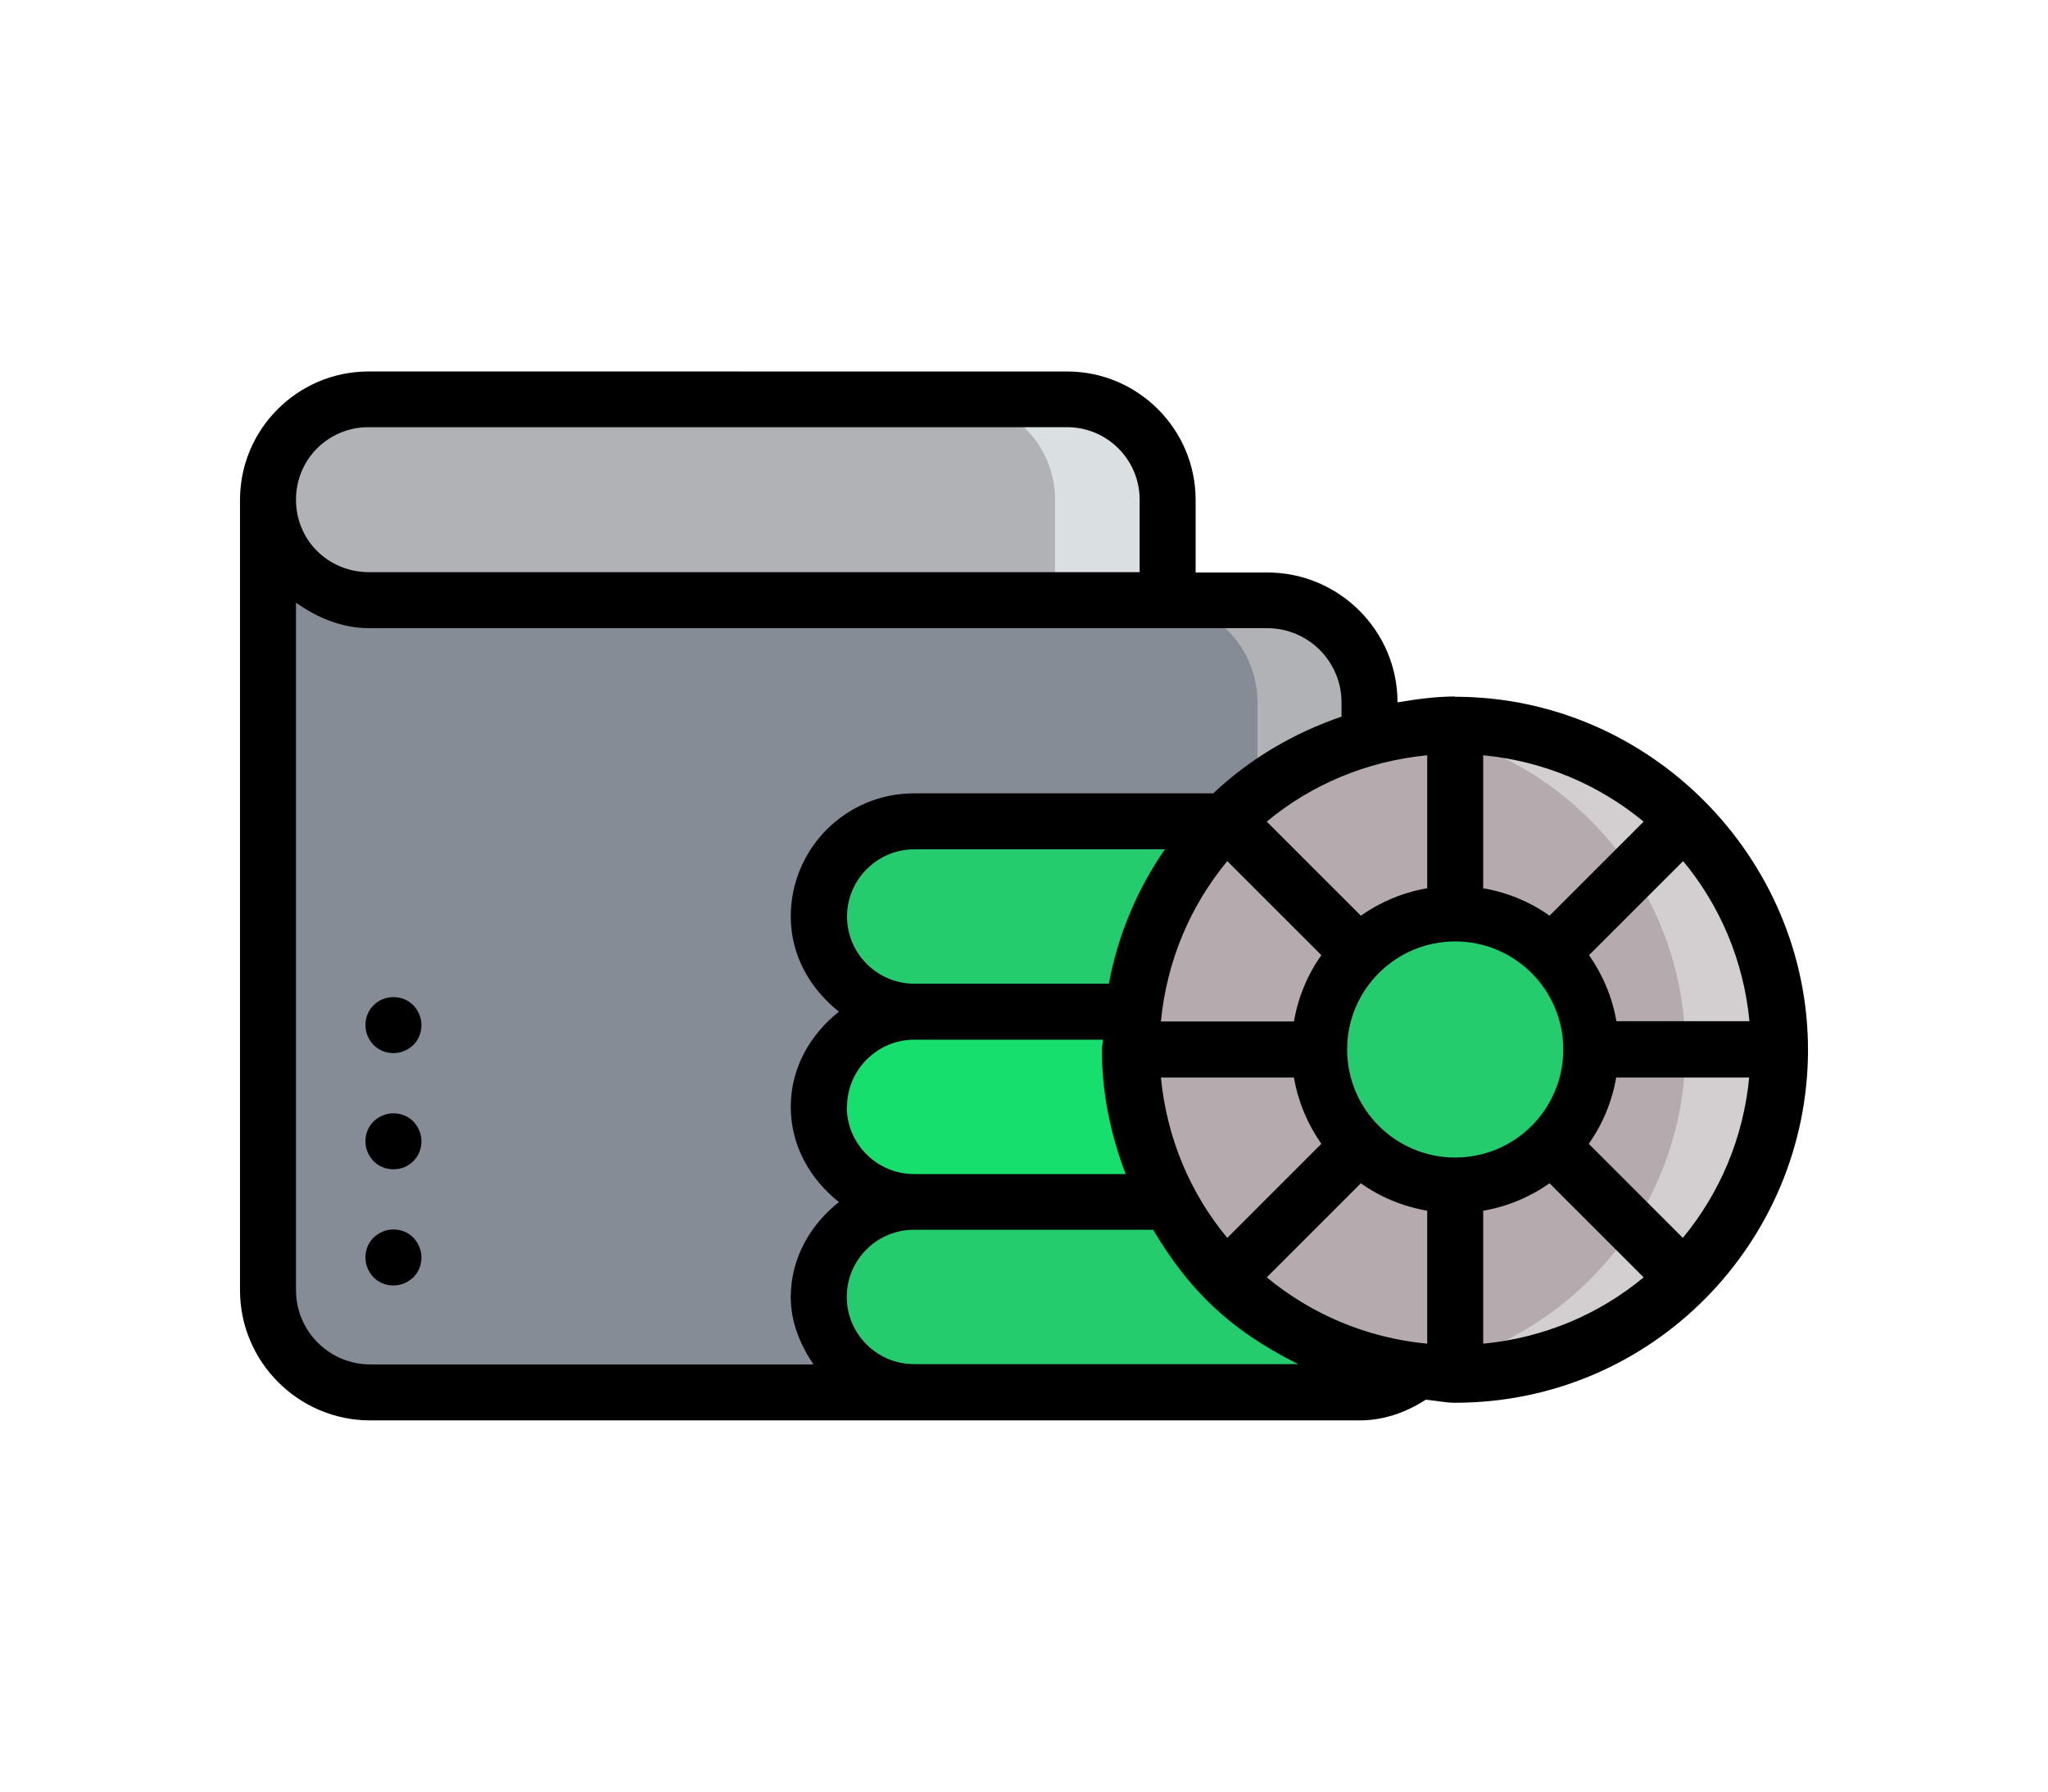 <svg width="40px" height="35px" viewBox="0 0 64.00 64.00"
    xmlns="http://www.w3.org/2000/svg" fill="#000000" stroke="#000000" stroke-width="0.001" transform="rotate(0)matrix(1, 0, 0, 1, 0, 0)">

    <g id="SVGRepo_bgCarrier" stroke-width="0"/>

    <g id="SVGRepo_tracerCarrier" stroke-linecap="round" stroke-linejoin="round"/>

    <g id="SVGRepo_iconCarrier">
        <g id="a"/>
        <g id="b"/>
        <g id="c"/>
        <g id="d"/>
        <g id="e"/>
        <g id="f"/>
        <g id="g"/>
        <g id="h"/>
        <g id="i"/>
        <g id="j"/>
        <g id="k"/>
        <g id="l"/>
        <g id="m"/>
        <g id="n"/>
        <g id="o"/>
        <g id="p"/>
        <g id="q"/>
        <g id="r"/>
        <g id="s"/>
        <g id="t"/>
        <g id="u"/>
        <g id="v"/>
        <g id="w"/>
        <g id="x"/>
        <g id="y">
            <path d="M8.62,21.45l20.2,6.25,8.31-6.25v-3.59c0-1.99-1.6-3.59-3.59-3.59H8.59c-1.99,0-3.59,1.6-3.59,3.59v1.61l2.39,3.62,1.23-1.64Z" fill="#b0b2b5" fill-rule="evenodd"/>
            <path d="M5,17.86v28.23c0,2.02,1.63,3.65,3.65,3.65H28.07l16.27-23.45v-1.19c0-2.02-1.63-3.65-3.65-3.65H8.62c-2.02,0-3.62-1.6-3.62-3.59Z" fill="#858c95" fill-rule="evenodd"/>
            <path d="M44.34,25.1c0-2.02-1.63-3.65-3.65-3.65h-4c2.02,0,3.65,1.63,3.65,3.65v6.05l4-3.22v-2.83Z" fill="#b0b2b5" fill-rule="evenodd"/>
            <path d="M27.84,29.35c-1.88,0-3.4,1.52-3.4,3.4s1.52,3.4,3.4,3.4v6.79c-1.88,0-3.4,1.52-3.4,3.4s1.52,3.4,3.4,3.4h15.92c.79,0,1.51-.27,2.09-.71l-1.5-14.84-5.41-4.84h-11.09Z" fill="#24cc6d" fill-rule="evenodd"/>
            <path d="M36.93,42.94h-9.09c-1.88,0-3.4-1.52-3.4-3.4s1.52-3.4,3.4-3.4h7.8l1.29,6.8Z" fill="#16df6d" fill-rule="evenodd"/>
            <path d="M58.77,37.49c0,6.41-5.2,11.61-11.61,11.61s-11.61-5.2-11.61-11.61,5.2-11.61,11.61-11.61,11.61,5.2,11.61,11.61Z" fill="#b5abaf" fill-rule="evenodd"/>
            <path d="M52.02,37.49c0,2.68-2.18,4.86-4.86,4.86s-4.86-2.18-4.86-4.86,2.18-4.86,4.86-4.86,4.86,2.17,4.86,4.86Z" fill="#24cc6d" fill-rule="evenodd"/>
            <path d="M47.16,25.89c-.52,0-1.04,.04-1.56,.11,5.74,.79,10.02,5.7,10.02,11.5,0,5.8-4.29,10.71-10.04,11.5,.52,.07,1.05,.11,1.58,.11,6.41,0,11.61-5.2,11.61-11.61,0-6.41-5.2-11.61-11.61-11.61Z" fill="#d3cfd1" fill-rule="evenodd"/>
            <path d="M37.13,21.45v-3.59c0-1.99-1.6-3.59-3.59-3.59h-4.02c1.99,0,3.59,1.6,3.59,3.59v3.59h4.02Z" fill="#dadfe2" fill-rule="evenodd"/>
            <path d="M47.39,24.88c-.7,0-1.38,.1-2.05,.21,0-2.56-2.09-4.64-4.65-4.64h-2.56v-2.59c0-2.53-2.06-4.59-4.59-4.59H8.59c-2.53,0-4.59,2.06-4.59,4.59v28.23c0,2.56,2.09,4.65,4.65,4.65H43.99c.85,0,1.65-.28,2.36-.74,.35,.03,.69,.11,1.04,.11,7.07,0,12.61-5.76,12.61-12.61s-5.64-12.61-12.61-12.61Zm8.14,19.34l-3.36-3.36c.49-.69,.83-1.5,.98-2.37h4.75c-.21,2.17-1.05,4.13-2.37,5.73Zm-14.86,1.41l3.36-3.36c.69,.49,1.5,.83,2.37,.98v4.75c-2.17-.21-4.13-1.05-5.73-2.37Zm-3.78-7.14h4.75c.15,.87,.49,1.67,.98,2.37l-3.36,3.36c-1.32-1.59-2.16-3.56-2.37-5.73Zm-11.21,1.05c0-1.32,1.08-2.4,2.4-2.4h6.74c0,.12-.04,.23-.04,.35,0,1.57,.32,3.06,.85,4.45h-7.56c-1.32,0-2.4-1.08-2.4-2.4Zm0-6.8c0-1.32,1.08-2.4,2.4-2.4h8.95c-.98,1.42-1.67,3.04-2,4.8h-6.95c-1.32,0-2.4-1.08-2.4-2.4Zm20.72-5.76v4.75c-.87,.15-1.67,.49-2.37,.98l-3.36-3.36c1.59-1.32,3.56-2.16,5.73-2.37Zm1,14.37c-2.13,0-3.86-1.73-3.86-3.86s1.73-3.86,3.86-3.86,3.86,1.73,3.86,3.86-1.73,3.86-3.86,3.86Zm-10.51-4.86c.21-2.17,1.05-4.13,2.37-5.73l3.36,3.36c-.49,.69-.83,1.5-.98,2.37h-4.75Zm13.88-3.78c-.69-.49-1.5-.83-2.37-.98v-4.75c2.17,.21,4.13,1.05,5.73,2.37l-3.36,3.36Zm-2.37,10.54c.87-.15,1.67-.49,2.37-.98l3.36,3.36c-1.59,1.32-3.56,2.16-5.73,2.37v-4.75Zm4.76-6.76c-.15-.87-.49-1.67-.98-2.37l3.36-3.36c1.32,1.59,2.16,3.56,2.37,5.72h-4.75ZM8.59,15.26h24.95c1.43,0,2.59,1.16,2.59,2.59v2.59H8.62c-1.47,0-2.62-1.14-2.62-2.59s1.16-2.59,2.59-2.59Zm-2.59,30.82V21.53c.75,.53,1.63,.91,2.62,.91H40.69c1.46,0,2.65,1.19,2.65,2.65v.51c-1.72,.59-3.28,1.51-4.58,2.74h-10.69c-2.43,0-4.4,1.97-4.4,4.4,0,1.4,.7,2.59,1.72,3.4-1.02,.81-1.72,2-1.72,3.4s.7,2.59,1.72,3.4c-1.02,.81-1.72,2-1.72,3.4,0,.9,.34,1.7,.81,2.4H8.65c-1.46,0-2.65-1.19-2.65-2.65Zm22.07,2.65c-1.32,0-2.4-1.08-2.4-2.4s1.07-2.4,2.4-2.4h8.54c1.26,2.11,2.67,3.54,5.18,4.8h-13.72Z"/>
            <path d="M9.48,43.92c-.27,0-.52,.11-.71,.29-.19,.19-.29,.44-.29,.71s.11,.52,.29,.71c.19,.19,.44,.29,.71,.29s.52-.11,.71-.29c.19-.19,.29-.44,.29-.71s-.11-.52-.29-.71c-.19-.19-.44-.29-.71-.29Z"/>
            <path d="M9.48,39.77c-.27,0-.52,.11-.71,.29-.19,.19-.29,.44-.29,.71s.11,.52,.29,.71c.19,.19,.44,.29,.71,.29s.52-.1,.71-.29c.19-.19,.29-.44,.29-.71s-.11-.52-.29-.71c-.19-.19-.44-.29-.71-.29Z"/>
            <path d="M9.48,35.62c-.27,0-.52,.1-.71,.29-.19,.19-.29,.44-.29,.71s.11,.52,.29,.71c.19,.19,.44,.29,.71,.29s.52-.11,.71-.29c.19-.19,.29-.44,.29-.71s-.11-.52-.29-.71c-.19-.19-.44-.29-.71-.29Z"/>
        </g>
        <g id="a`"/>
        <g id="aa"/>
        <g id="ab"/>
        <g id="ac"/>
        <g id="ad"/>
        <g id="ae"/>
        <g id="af"/>
        <g id="ag"/>
        <g id="ah"/>
        <g id="ai"/>
        <g id="aj"/>
        <g id="ak"/>
        <g id="al"/>
        <g id="am"/>
        <g id="an"/>
        <g id="ao"/>
        <g id="ap"/>
        <g id="aq"/>
        <g id="ar"/>
        <g id="as"/>
        <g id="at"/>
        <g id="au"/>
        <g id="av"/>
        <g id="aw"/>
        <g id="ax"/>
    </g>

</svg>